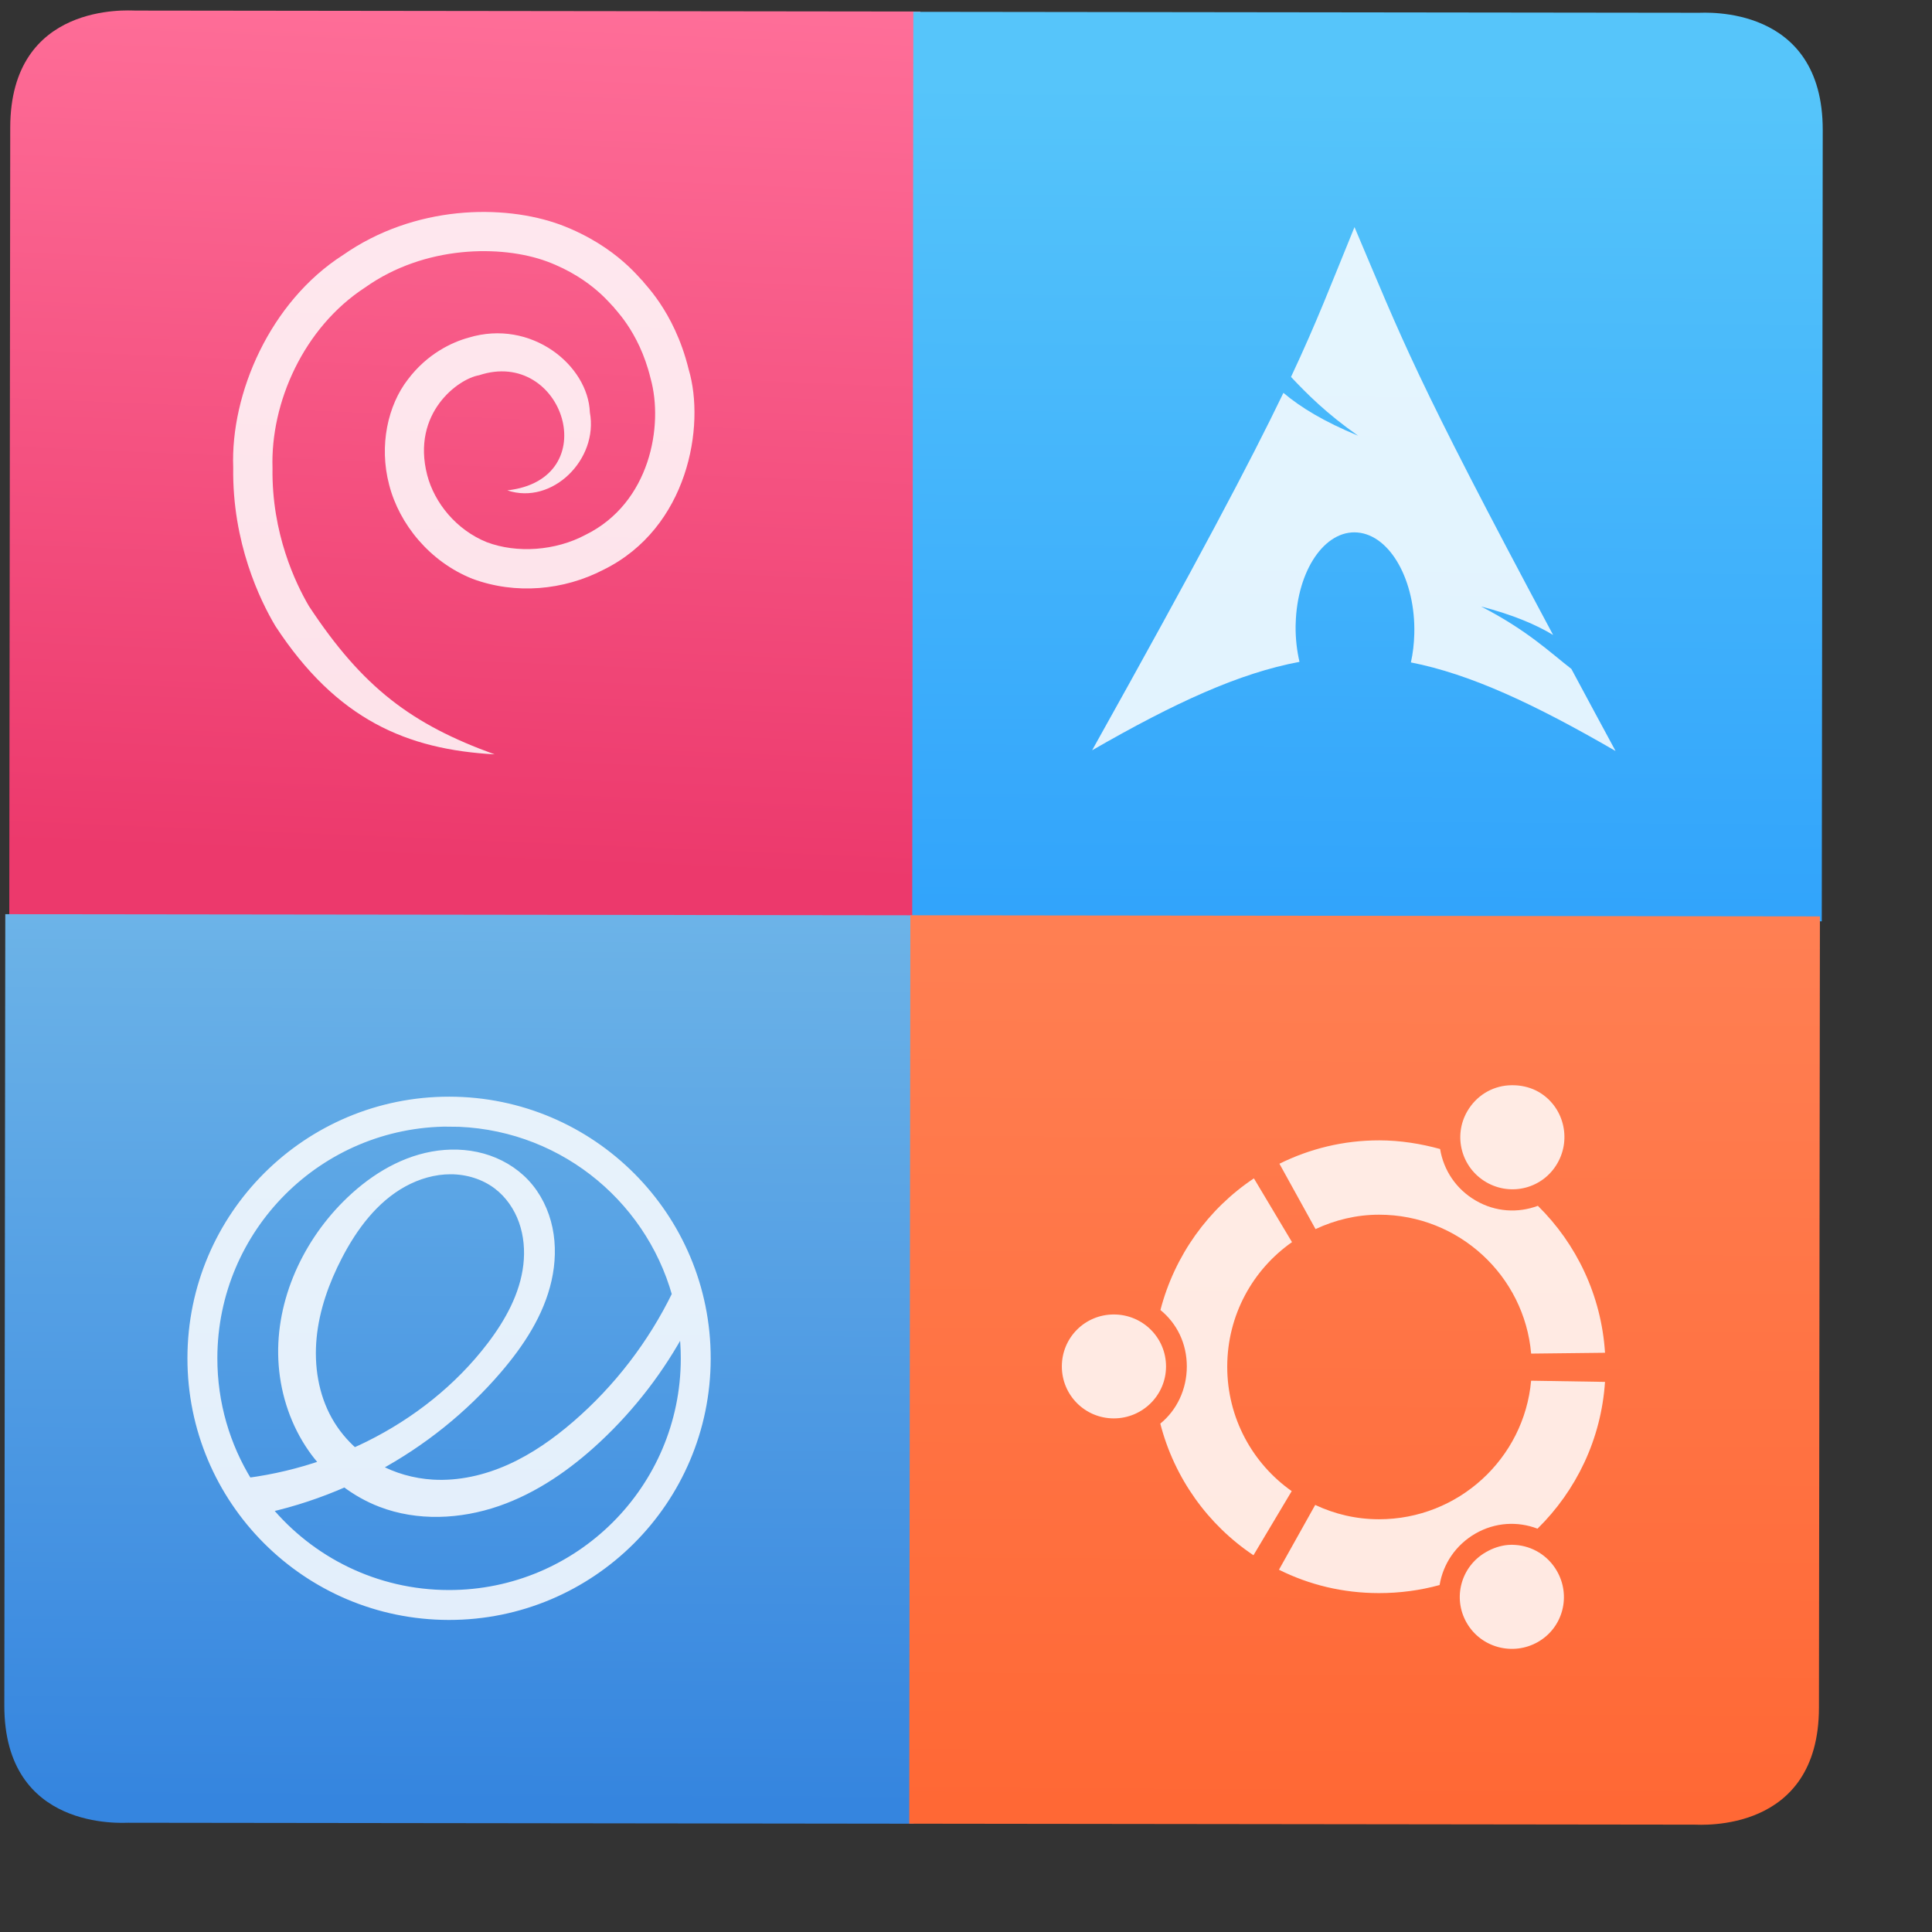 <?xml version="1.0" encoding="UTF-8" standalone="no"?>
<!-- Created with Inkscape (http://www.inkscape.org/) -->

<svg
   xmlns:ns2="http://ns.adobe.com/AdobeIllustrator/10.0/"
   xmlns:osb="http://www.openswatchbook.org/uri/2009/osb"
   xmlns:dc="http://purl.org/dc/elements/1.1/"
   xmlns:cc="http://creativecommons.org/ns#"
   xmlns:rdf="http://www.w3.org/1999/02/22-rdf-syntax-ns#"
   xmlns:svg="http://www.w3.org/2000/svg"
   xmlns="http://www.w3.org/2000/svg"
   xmlns:xlink="http://www.w3.org/1999/xlink"
   xmlns:sodipodi="http://sodipodi.sourceforge.net/DTD/sodipodi-0.dtd"
   xmlns:inkscape="http://www.inkscape.org/namespaces/inkscape"
   width="48"
   height="48"
   id="svg3070"
   version="1.1"
   inkscape:version="0.91 r13725"
   sodipodi:docname="multisystem.svg">
  <rect width="100%" height="100%" fill="#333333" stroke="none"/>
  <defs
     id="defs3072">
    <linearGradient
       id="linearGradient4319"
       inkscape:collect="always">
      <stop
         id="stop4321"
         offset="0"
         style="stop-color:#f16319;stop-opacity:1" />
      <stop
         id="stop4323"
         offset="1"
         style="stop-color:#feb600;stop-opacity:1" />
    </linearGradient>
    <linearGradient
       id="linearGradient4422-55">
      <stop
         style="stop-color:#f15f19;stop-opacity:1"
         offset="0"
         id="stop4424-5" />
      <stop
         style="stop-color:#fbb521;stop-opacity:1"
         offset="1"
         id="stop4426-0" />
    </linearGradient>
    <linearGradient
       id="linearGradient5078"
       inkscape:collect="always">
      <stop
         id="stop5080"
         offset="0"
         style="stop-color:#d73b00;stop-opacity:1" />
      <stop
         id="stop5082"
         offset="1"
         style="stop-color:#e05800;stop-opacity:1" />
    </linearGradient>
    <linearGradient
       id="linearGradient5061"
       inkscape:collect="always">
      <stop
         id="stop5063"
         offset="0"
         style="stop-color:#f15400;stop-opacity:1" />
      <stop
         id="stop5065"
         offset="1"
         style="stop-color:#fa8c00;stop-opacity:1" />
    </linearGradient>
    <linearGradient
       inkscape:collect="always"
       id="linearGradient7021">
      <stop
         style="stop-color:#dfe9f0;stop-opacity:1"
         offset="0"
         id="stop7023" />
      <stop
         style="stop-color:#ecf0f3;stop-opacity:1"
         offset="1"
         id="stop7025" />
    </linearGradient>
    <linearGradient
       inkscape:collect="always"
       id="linearGradient7106">
      <stop
         style="stop-color:#fe9501;stop-opacity:1"
         offset="0"
         id="stop7108" />
      <stop
         style="stop-color:#feb600;stop-opacity:1"
         offset="1"
         id="stop7110" />
    </linearGradient>
    <linearGradient
       gradientUnits="userSpaceOnUse"
       y2="146.964"
       x2="23.892"
       y1="265.837"
       x1="23.802"
       id="linearGradient4466"
       xlink:href="#linearGradient7106"
       inkscape:collect="always" />
    <linearGradient
       gradientUnits="userSpaceOnUse"
       y2="143.525"
       x2="191.545"
       y1="143.525"
       x1="95.462"
       id="linearGradient5018"
       xlink:href="#linearGradient7021"
       inkscape:collect="always" />
    <linearGradient
       y2="147.642"
       x2="3.419"
       y1="204.548"
       x1="0.967"
       gradientUnits="userSpaceOnUse"
       id="linearGradient4991"
       xlink:href="#linearGradient4581-9"
       inkscape:collect="always"
       gradientTransform="matrix(1.001,3.7631821e-5,3.7631794e-5,0.952,0.292,11.945)" />
    <linearGradient
       gradientUnits="userSpaceOnUse"
       y2="327.406"
       x2="136.146"
       y1="409.577"
       x1="148.619"
       id="linearGradient5106"
       xlink:href="#linearGradient7021"
       inkscape:collect="always" />
    <linearGradient
       gradientUnits="userSpaceOnUse"
       y2="91.673"
       x2="459.025"
       y1="150.231"
       x1="455.962"
       id="linearGradient5116"
       xlink:href="#linearGradient7021"
       inkscape:collect="always" />
    <linearGradient
       gradientUnits="userSpaceOnUse"
       y2="332.468"
       x2="359.039"
       y1="400.943"
       x1="363.384"
       id="linearGradient5126"
       xlink:href="#linearGradient5078"
       inkscape:collect="always" />
    <linearGradient
       inkscape:collect="always"
       xlink:href="#linearGradient5061"
       id="linearGradient4296"
       gradientUnits="userSpaceOnUse"
       x1="22.548"
       y1="266.997"
       x2="21.17"
       y2="148.123" />
    <linearGradient
       inkscape:collect="always"
       xlink:href="#linearGradient4319"
       id="linearGradient4317"
       x1="23.69"
       y1="264.74"
       x2="24.303"
       y2="154.706"
       gradientUnits="userSpaceOnUse" />
    <linearGradient
       osb:paint="gradient"
       id="linearGradient4207">
      <stop
         id="stop3371"
         offset="0"
         style="stop-color:#3498db;stop-opacity:1;" />
      <stop
         id="stop3373"
         offset="1"
         style="stop-color:#3498db;stop-opacity:0;" />
    </linearGradient>
    <linearGradient
       inkscape:collect="always"
       xlink:href="#linearGradient4711"
       id="linearGradient4579"
       gradientUnits="userSpaceOnUse"
       x1="23.69"
       y1="264.74"
       x2="24.303"
       y2="154.706" />
    <linearGradient
       inkscape:collect="always"
       xlink:href="#linearGradient4264"
       id="linearGradient4581"
       gradientUnits="userSpaceOnUse"
       x1="23.69"
       y1="264.74"
       x2="24.303"
       y2="154.706" />
    <linearGradient
       inkscape:collect="always"
       xlink:href="#linearGradient4501"
       id="linearGradient4583"
       gradientUnits="userSpaceOnUse"
       x1="23.69"
       y1="264.74"
       x2="24.303"
       y2="154.706" />
    <linearGradient
       id="linearGradient4581-9"
       inkscape:collect="always">
      <stop
         id="stop4583"
         offset="0"
         style="stop-color:#ec396c;stop-opacity:1" />
      <stop
         id="stop4585"
         offset="1"
         style="stop-color:#ff709a;stop-opacity:1" />
    </linearGradient>
    <linearGradient
       id="linearGradient4232">
      <stop
         style="stop-color:#3889e9;stop-opacity:1"
         offset="0"
         id="stop4234-0" />
      <stop
         style="stop-color:#5ea5fb;stop-opacity:1"
         offset="1"
         id="stop4236" />
    </linearGradient>
    <linearGradient
       gradientUnits="userSpaceOnUse"
       y2="517.798"
       x2="399.571"
       y1="545.798"
       x1="399.571"
       id="linearGradient3426"
       xlink:href="#linearGradient4232"
       inkscape:collect="always" />
    <style
       id="current-color-scheme"
       type="text/css">.ColorScheme-Text {
        color:#31363b;
      }
      .ColorScheme-Background{
        color:#eff0f1;
      }
      .ColorScheme-ViewText {
        color:#31363b;
      }
      .ColorScheme-ViewBackground{
        color:#fcfcfc;
      }
      .ColorScheme-ViewHover {
        color:#3daee9;
      }
      .ColorScheme-ViewFocus{
        color:#3daee9;
      }
      .ColorScheme-ButtonText {
        color:#31363b;
      }
      .ColorScheme-ButtonBackground{
        color:#eff0f1;
      }
      .ColorScheme-ButtonHover {
        color:#3daee9;
      }
      .ColorScheme-ButtonFocus{
        color:#3daee9;
      }</style>
    <style
       id="current-color-scheme-8"
       type="text/css">.ColorScheme-Text {
        color:#31363b;
      }
      .ColorScheme-Background{
        color:#eff0f1;
      }
      .ColorScheme-ViewText {
        color:#31363b;
      }
      .ColorScheme-ViewBackground{
        color:#fcfcfc;
      }
      .ColorScheme-ViewHover {
        color:#3daee9;
      }
      .ColorScheme-ViewFocus{
        color:#3daee9;
      }
      .ColorScheme-ButtonText {
        color:#31363b;
      }
      .ColorScheme-ButtonBackground{
        color:#eff0f1;
      }
      .ColorScheme-ButtonHover {
        color:#3daee9;
      }
      .ColorScheme-ButtonFocus{
        color:#3daee9;
      }</style>
    <style
       id="current-color-scheme-7"
       type="text/css">.ColorScheme-Text {
        color:#31363b;
      }
      .ColorScheme-Background{
        color:#eff0f1;
      }
      .ColorScheme-ViewText {
        color:#31363b;
      }
      .ColorScheme-ViewBackground{
        color:#fcfcfc;
      }
      .ColorScheme-ViewHover {
        color:#3daee9;
      }
      .ColorScheme-ViewFocus{
        color:#3daee9;
      }
      .ColorScheme-ButtonText {
        color:#31363b;
      }
      .ColorScheme-ButtonBackground{
        color:#eff0f1;
      }
      .ColorScheme-ButtonHover {
        color:#3daee9;
      }
      .ColorScheme-ButtonFocus{
        color:#3daee9;
      }</style>
    <style
       id="current-color-scheme-6"
       type="text/css">.ColorScheme-Text {
        color:#31363b;
      }
      .ColorScheme-Background{
        color:#eff0f1;
      }
      .ColorScheme-ViewText {
        color:#31363b;
      }
      .ColorScheme-ViewBackground{
        color:#fcfcfc;
      }
      .ColorScheme-ViewHover {
        color:#3daee9;
      }
      .ColorScheme-ViewFocus{
        color:#3daee9;
      }
      .ColorScheme-ButtonText {
        color:#31363b;
      }
      .ColorScheme-ButtonBackground{
        color:#eff0f1;
      }
      .ColorScheme-ButtonHover {
        color:#3daee9;
      }
      .ColorScheme-ButtonFocus{
        color:#3daee9;
      }</style>
    <style
       id="current-color-scheme-8-8"
       type="text/css">.ColorScheme-Text {
        color:#31363b;
      }
      .ColorScheme-Background{
        color:#eff0f1;
      }
      .ColorScheme-ViewText {
        color:#31363b;
      }
      .ColorScheme-ViewBackground{
        color:#fcfcfc;
      }
      .ColorScheme-ViewHover {
        color:#3daee9;
      }
      .ColorScheme-ViewFocus{
        color:#3daee9;
      }
      .ColorScheme-ButtonText {
        color:#31363b;
      }
      .ColorScheme-ButtonBackground{
        color:#eff0f1;
      }
      .ColorScheme-ButtonHover {
        color:#3daee9;
      }
      .ColorScheme-ButtonFocus{
        color:#3daee9;
      }</style>
    <style
       id="current-color-scheme-7-9"
       type="text/css">.ColorScheme-Text {
        color:#31363b;
      }
      .ColorScheme-Background{
        color:#eff0f1;
      }
      .ColorScheme-ViewText {
        color:#31363b;
      }
      .ColorScheme-ViewBackground{
        color:#fcfcfc;
      }
      .ColorScheme-ViewHover {
        color:#3daee9;
      }
      .ColorScheme-ViewFocus{
        color:#3daee9;
      }
      .ColorScheme-ButtonText {
        color:#31363b;
      }
      .ColorScheme-ButtonBackground{
        color:#eff0f1;
      }
      .ColorScheme-ButtonHover {
        color:#3daee9;
      }
      .ColorScheme-ButtonFocus{
        color:#3daee9;
      }</style>
    <linearGradient
       inkscape:collect="always"
       id="linearGradient4711">
      <stop
         style="stop-color:#3585df;stop-opacity:1"
         offset="0"
         id="stop4713" />
      <stop
         style="stop-color:#a0dff0;stop-opacity:1"
         offset="1"
         id="stop4715" />
    </linearGradient>
    <linearGradient
       inkscape:collect="always"
       xlink:href="#linearGradient4711"
       id="linearGradient4717"
       x1="413.312"
       y1="-547.806"
       x2="413.312"
       y2="-499.796"
       gradientUnits="userSpaceOnUse" />
    <linearGradient
       gradientUnits="userSpaceOnUse"
       y2="517.798"
       x2="399.571"
       y1="545.798"
       x1="399.571"
       id="linearGradient3426-4"
       xlink:href="#linearGradient4232"
       inkscape:collect="always" />
    <style
       id="current-color-scheme-2"
       type="text/css">.ColorScheme-Text {
        color:#31363b;
      }
      .ColorScheme-Background{
        color:#eff0f1;
      }
      .ColorScheme-ViewText {
        color:#31363b;
      }
      .ColorScheme-ViewBackground{
        color:#fcfcfc;
      }
      .ColorScheme-ViewHover {
        color:#3daee9;
      }
      .ColorScheme-ViewFocus{
        color:#3daee9;
      }
      .ColorScheme-ButtonText {
        color:#31363b;
      }
      .ColorScheme-ButtonBackground{
        color:#eff0f1;
      }
      .ColorScheme-ButtonHover {
        color:#3daee9;
      }
      .ColorScheme-ButtonFocus{
        color:#3daee9;
      }</style>
    <style
       id="current-color-scheme-8-0"
       type="text/css">.ColorScheme-Text {
        color:#31363b;
      }
      .ColorScheme-Background{
        color:#eff0f1;
      }
      .ColorScheme-ViewText {
        color:#31363b;
      }
      .ColorScheme-ViewBackground{
        color:#fcfcfc;
      }
      .ColorScheme-ViewHover {
        color:#3daee9;
      }
      .ColorScheme-ViewFocus{
        color:#3daee9;
      }
      .ColorScheme-ButtonText {
        color:#31363b;
      }
      .ColorScheme-ButtonBackground{
        color:#eff0f1;
      }
      .ColorScheme-ButtonHover {
        color:#3daee9;
      }
      .ColorScheme-ButtonFocus{
        color:#3daee9;
      }</style>
    <style
       id="current-color-scheme-7-2"
       type="text/css">.ColorScheme-Text {
        color:#31363b;
      }
      .ColorScheme-Background{
        color:#eff0f1;
      }
      .ColorScheme-ViewText {
        color:#31363b;
      }
      .ColorScheme-ViewBackground{
        color:#fcfcfc;
      }
      .ColorScheme-ViewHover {
        color:#3daee9;
      }
      .ColorScheme-ViewFocus{
        color:#3daee9;
      }
      .ColorScheme-ButtonText {
        color:#31363b;
      }
      .ColorScheme-ButtonBackground{
        color:#eff0f1;
      }
      .ColorScheme-ButtonHover {
        color:#3daee9;
      }
      .ColorScheme-ButtonFocus{
        color:#3daee9;
      }</style>
    <linearGradient
       inkscape:collect="always"
       id="linearGradient4264">
      <stop
         style="stop-color:#0a80fd;stop-opacity:1"
         offset="0"
         id="stop4266" />
      <stop
         style="stop-color:#56c5fa;stop-opacity:1"
         offset="1"
         id="stop4268" />
    </linearGradient>
    <linearGradient
       gradientUnits="userSpaceOnUse"
       y2="517.798"
       x2="399.571"
       y1="545.798"
       x1="399.571"
       id="linearGradient3426-2"
       xlink:href="#linearGradient4232"
       inkscape:collect="always" />
    <style
       id="current-color-scheme-4"
       type="text/css">.ColorScheme-Text {
        color:#31363b;
      }
      .ColorScheme-Background{
        color:#eff0f1;
      }
      .ColorScheme-ViewText {
        color:#31363b;
      }
      .ColorScheme-ViewBackground{
        color:#fcfcfc;
      }
      .ColorScheme-ViewHover {
        color:#3daee9;
      }
      .ColorScheme-ViewFocus{
        color:#3daee9;
      }
      .ColorScheme-ButtonText {
        color:#31363b;
      }
      .ColorScheme-ButtonBackground{
        color:#eff0f1;
      }
      .ColorScheme-ButtonHover {
        color:#3daee9;
      }
      .ColorScheme-ButtonFocus{
        color:#3daee9;
      }</style>
    <style
       id="current-color-scheme-8-9"
       type="text/css">.ColorScheme-Text {
        color:#31363b;
      }
      .ColorScheme-Background{
        color:#eff0f1;
      }
      .ColorScheme-ViewText {
        color:#31363b;
      }
      .ColorScheme-ViewBackground{
        color:#fcfcfc;
      }
      .ColorScheme-ViewHover {
        color:#3daee9;
      }
      .ColorScheme-ViewFocus{
        color:#3daee9;
      }
      .ColorScheme-ButtonText {
        color:#31363b;
      }
      .ColorScheme-ButtonBackground{
        color:#eff0f1;
      }
      .ColorScheme-ButtonHover {
        color:#3daee9;
      }
      .ColorScheme-ButtonFocus{
        color:#3daee9;
      }</style>
    <style
       id="current-color-scheme-7-1"
       type="text/css">.ColorScheme-Text {
        color:#31363b;
      }
      .ColorScheme-Background{
        color:#eff0f1;
      }
      .ColorScheme-ViewText {
        color:#31363b;
      }
      .ColorScheme-ViewBackground{
        color:#fcfcfc;
      }
      .ColorScheme-ViewHover {
        color:#3daee9;
      }
      .ColorScheme-ViewFocus{
        color:#3daee9;
      }
      .ColorScheme-ButtonText {
        color:#31363b;
      }
      .ColorScheme-ButtonBackground{
        color:#eff0f1;
      }
      .ColorScheme-ButtonHover {
        color:#3daee9;
      }
      .ColorScheme-ButtonFocus{
        color:#3daee9;
      }</style>
    <linearGradient
       id="linearGradient4501">
      <stop
         id="stop4503"
         offset="0"
         style="stop-color:#ff6835;stop-opacity:1" />
      <stop
         id="stop4505"
         offset="1"
         style="stop-color:#ff956f;stop-opacity:1" />
    </linearGradient>
  </defs>
  <sodipodi:namedview
     id="base"
     pagecolor="#5a5a5a"
     bordercolor="#ffffff"
     borderopacity="1"
     inkscape:pageopacity="0"
     inkscape:pageshadow="2"
     inkscape:zoom="4.9087225"
     inkscape:cx="-0.55012108"
     inkscape:cy="19.209447"
     inkscape:document-units="px"
     inkscape:current-layer="g4399"
     showgrid="false"
     inkscape:window-width="1366"
     inkscape:window-height="633"
     inkscape:window-x="0"
     inkscape:window-y="33"
     inkscape:window-maximized="1"
     inkscape:snap-bbox="true"
     inkscape:bbox-nodes="true"
     inkscape:object-nodes="true"
     showborder="false"
     inkscape:showpageshadow="false">
    <inkscape:grid
       type="xygrid"
       id="grid3078"
       empspacing="5"
       visible="true"
       enabled="true"
       snapvisiblegridlinesonly="true" />
  </sodipodi:namedview>
  <g
     inkscape:label="Layer 1"
     inkscape:groupmode="layer"
     id="layer1"
     transform="translate(0,-1004.362)">
    <g
       id="g4834"
       transform="matrix(0.928,-0.004,0.004,0.928,-1.688,74.697)">
      <g
         id="g4300"
         transform="matrix(0.949,-0.314,0.314,0.949,-322.173,59.719)">
        <g
           id="g4366"
           transform="translate(61.479,17.667)">
          <g
             id="g4375"
             transform="matrix(0.237,-0.024,0.024,0.237,-39.614,771.519)">
            <g
               id="g4384"
               transform="matrix(1,-0.021,0.021,1,-21.155,-1.691)">
              <g
                 id="g4399"
                 transform="matrix(0.998,0.07,-0.07,0.998,67.6,7.085)">
                <g
                   id="g4468"
                   transform="translate(219.428,64.723)">
                  <g
                     inkscape:label="Layer 1"
                     id="layer1-57"
                     transform="matrix(4.207,1.665,-1.665,4.207,-1157.173,-1951.769)">
                    <g
                       id="g4470"
                       transform="matrix(1.338,-0.32,0.32,1.338,-356.737,-37.003)">
                      <g
                         id="g7486"
                         transform="matrix(0.262,0.026,-0.026,0.262,404.047,465.901)">
                        <g
                           id="g7427"
                           transform="translate(-0.075,0.546)" />
                        <g
                           id="g4236"
                           transform="matrix(0.988,0.135,-0.135,0.991,25.55,-23.97)" />
                      </g>
                    </g>
                  </g>
                </g>
                <g
                   id="g4628">
                  <g
                     transform="matrix(1.643,0.649,-0.651,1.648,3.675,635.486)"
                     id="g5130"
                     style="">
                    <g
                       id="g4318"
                       transform="matrix(1.001,3.7631829e-5,3.7631796e-5,0.952,0.036,12.795)">
                      <g
                         id="g4976"
                         transform="translate(8.8153341e-4,-1.161)">
                        <g
                           style="fill:url(#linearGradient4466);fill-opacity:1"
                           id="g4455" />
                        <g
                           id="g5048"
                           style="fill:url(#linearGradient4296);fill-opacity:1" />
                      </g>
                    </g>
                    <g
                       transform="matrix(1.044,0,0,1.044,-2.159,-11.709)"
                       id="g4198">
                      <path
                         style="opacity:1;fill:url(#linearGradient4991);fill-opacity:1.0;fill-rule:evenodd;stroke:none;stroke-width:2.764px;stroke-linecap:butt;stroke-linejoin:miter;stroke-opacity:1"
                         d="m -23.525,154.669 47.829,0.036 -0.042,55.168 -55.437,-0.042 0.036,-48.054 c 0.006,-7.638 7.211,-7.109 7.614,-7.108 z"
                         id="path4271-0"
                         inkscape:connector-curvature="0"
                         sodipodi:nodetypes="ccccccc" />
                      <g
                         id="g4306"
                         style="fill:url(#linearGradient4317);fill-opacity:1">
                        <path
                           style="opacity:1;fill:url(#linearGradient4579);fill-opacity:1.0;fill-rule:evenodd;stroke:none;stroke-width:2.764px;stroke-linecap:butt;stroke-linejoin:miter;stroke-opacity:1"
                           d="m -23.877,265.806 47.759,0.036 0.044,-57.957 -55.357,-0.042 -0.038,50.483 c -0.006,8.025 7.189,7.479 7.592,7.479 z"
                           id="path4271"
                           inkscape:connector-curvature="0"
                           sodipodi:nodetypes="ccccccc"
                           transform="matrix(1.001,3.7631819e-5,3.7631809e-5,0.952,0.037,11.69)" />
                        <path
                           style="opacity:1;fill:url(#linearGradient4581);fill-opacity:1.0;fill-rule:evenodd;stroke:none;stroke-width:2.764px;stroke-linecap:butt;stroke-linejoin:miter;stroke-opacity:1"
                           d="m 71.569,150.28 -47.759,-0.036 -0.044,57.957 55.357,0.042 0.038,-50.483 c 0.006,-8.025 -7.189,-7.479 -7.592,-7.479 z"
                           id="path4271-0-9"
                           inkscape:connector-curvature="0"
                           sodipodi:nodetypes="ccccccc"
                           transform="matrix(1.001,3.7631819e-5,3.7631809e-5,0.952,0.037,11.69)" />
                        <path
                           sodipodi:nodetypes="ccccccc"
                           inkscape:connector-curvature="0"
                           id="path4271-4"
                           d="m 71.368,265.877 -47.759,-0.036 0.044,-57.957 55.357,0.042 -0.038,50.483 c -0.006,8.025 -7.201,7.468 -7.603,7.468 z"
                           style="opacity:1;fill:url(#linearGradient4583);fill-opacity:1.0;fill-rule:evenodd;stroke:none;stroke-width:2.764px;stroke-linecap:butt;stroke-linejoin:miter;stroke-opacity:1"
                           transform="matrix(1.001,3.7631819e-5,3.7631809e-5,0.952,0.037,11.69)" />
                      </g>
                      <g
                         id="text4252"
                         style="font-style:normal;font-variant:normal;font-weight:bold;font-stretch:normal;font-size:153.494px;line-height:125%;font-family:Sans;-inkscape-font-specification:'Sans, Bold';text-align:start;letter-spacing:0px;word-spacing:0px;writing-mode:lr-tb;text-anchor:start;fill:url(#linearGradient5018);fill-opacity:1;stroke:none;stroke-width:5.233px;stroke-linecap:butt;stroke-linejoin:miter;stroke-opacity:1"
                         transform="matrix(0.264,2.0057633e-4,-1.9999046e-4,0.263,-41.139,144.437)"
                         inkscape:transform-center-x="-2.4087608"
                         inkscape:transform-center-y="-0.13382004" />
                      <g
                         id="text4252-4"
                         style="font-style:normal;font-variant:normal;font-weight:bold;font-stretch:normal;font-size:127.029px;line-height:125%;font-family:Sans;-inkscape-font-specification:'Sans, Bold';text-align:start;letter-spacing:0px;word-spacing:0px;writing-mode:lr-tb;text-anchor:start;fill:url(#linearGradient5116);fill-opacity:1;stroke:none;stroke-width:4.331px;stroke-linecap:butt;stroke-linejoin:miter;stroke-opacity:1"
                         transform="matrix(0.219,1.6599352e-4,-2.4165613e-4,0.318,-49.449,142.58)" />
                      <g
                         id="text4252-2"
                         style="font-style:normal;font-variant:normal;font-weight:bold;font-stretch:normal;font-size:153.494px;line-height:125%;font-family:Sans;-inkscape-font-specification:'Sans, Bold';text-align:start;letter-spacing:0px;word-spacing:0px;writing-mode:lr-tb;text-anchor:start;fill:url(#linearGradient5106);fill-opacity:1;stroke:none;stroke-width:5.233px;stroke-linecap:butt;stroke-linejoin:miter;stroke-opacity:1"
                         transform="matrix(0.264,2.0057633e-4,-1.9999046e-4,0.263,-41.412,139.71)" />
                      <g
                         id="text4252-0"
                         style="font-style:normal;font-variant:normal;font-weight:bold;font-stretch:normal;font-size:153.494px;line-height:125%;font-family:Sans;-inkscape-font-specification:'Sans, Bold';text-align:start;letter-spacing:0px;word-spacing:0px;writing-mode:lr-tb;text-anchor:start;fill:url(#linearGradient5126);fill-opacity:1;stroke:none;stroke-width:5.233px;stroke-linecap:butt;stroke-linejoin:miter;stroke-opacity:1"
                         transform="matrix(0.264,2.0057633e-4,-1.9999046e-4,0.263,-45.687,140.824)" />
                    </g>
                  </g>
                  <g
                     inkscape:label="Layer 1"
                     id="layer1-62"
                     transform="matrix(1.728,0.684,-0.684,1.728,-411.748,-128.165)"
                     style="">
                    <g
                       id="g4471"
                       transform="matrix(1.093,0,0,1.093,33.31,-50.486)">
                      <g
                         inkscape:label="Layer 1"
                         id="layer1-39"
                         transform="matrix(1.544,0,0,1.544,-275.384,-295.809)" />
                      <g
                         id="g4320-8"
                         transform="matrix(0.984,0,0,0.984,5.565,8.395)"
                         style="stroke:none">
                        <g
                           style="stroke:none;stroke-width:1.3;stroke-miterlimit:4;stroke-dasharray:none;stroke-opacity:1"
                           transform="matrix(1.544,0,0,1.544,-275.175,-295.739)"
                           inkscape:label="Layer 1"
                           id="layer1-3-3">
                          <circle
                             r="0"
                             cy="531.798"
                             cx="400.571"
                             id="ellipse4233-7"
                             style="opacity:1;fill:url(#linearGradient3426-2);fill-opacity:1;stroke:none;stroke-width:1.3;stroke-miterlimit:4;stroke-dasharray:none;stroke-dashoffset:0;stroke-opacity:1" />
                        </g>
                      </g>
                      <g
                         transform="matrix(0.915,0,0,0.915,-162.893,-245.511)"
                         id="layer1-2-39"
                         style="fill:#e9afaf;fill-opacity:1">
                        <g
                           transform="translate(-120.106,41.913)"
                           id="layer1-6"
                           style="fill:#e9afaf;fill-opacity:1">
                          <path
                             inkscape:connector-curvature="0"
                             style="fill:#ffffff;fill-opacity:0.85"
                             id="rect4244"
                             d="m 682.116,784.322 c -0.156,-0.01 -0.309,-0.008 -0.461,0.002 -1.008,0.071 -1.942,0.63 -2.486,1.572 -0.867,1.505 -0.348,3.418 1.16,4.288 1.505,0.867 3.421,0.363 4.288,-1.147 0.87,-1.501 0.372,-3.449 -1.134,-4.317 -0.424,-0.244 -0.901,-0.369 -1.368,-0.398 z m -8.261,3.336 c -2.176,0 -4.211,0.514 -6.037,1.42 l 2.187,3.948 c 1.178,-0.55 2.468,-0.874 3.85,-0.874 4.81,0 8.779,3.68 9.193,8.386 l 4.465,-0.056 c -0.223,-3.468 -1.74,-6.588 -4.069,-8.878 -1.199,0.45 -2.561,0.381 -3.756,-0.313 -1.195,-0.691 -1.95,-1.846 -2.158,-3.114 -1.165,-0.32 -2.41,-0.519 -3.676,-0.519 z m -7.579,2.307 c -2.757,1.841 -4.788,4.666 -5.641,7.964 0.998,0.811 1.599,2.025 1.599,3.414 0,1.38 -0.599,2.638 -1.599,3.454 0.853,3.297 2.884,6.11 5.641,7.95 l 2.307,-3.879 c -2.366,-1.663 -3.906,-4.413 -3.906,-7.526 0,-3.116 1.54,-5.863 3.906,-7.526 z m -8.456,8.237 c -1.742,0 -3.141,1.399 -3.141,3.141 0,1.736 1.399,3.141 3.141,3.141 1.743,0 3.157,-1.406 3.157,-3.141 0,-1.742 -1.414,-3.141 -3.157,-3.141 z m 25.228,3.975 c -0.414,4.698 -4.384,8.386 -9.193,8.386 -1.383,0 -2.672,-0.31 -3.85,-0.861 l -2.187,3.919 c 1.825,0.909 3.861,1.406 6.037,1.406 1.266,0 2.51,-0.169 3.676,-0.492 0.207,-1.267 0.961,-2.418 2.158,-3.112 1.198,-0.691 2.557,-0.758 3.756,-0.302 2.329,-2.294 3.846,-5.407 4.069,-8.878 z m -1.379,9.929 c -0.456,0.039 -0.916,0.19 -1.339,0.436 -1.508,0.864 -2.027,2.773 -1.16,4.275 0.87,1.51 2.808,2.016 4.315,1.149 1.507,-0.869 2.004,-2.785 1.134,-4.29 -0.544,-0.942 -1.491,-1.499 -2.5,-1.57 -0.151,-0.013 -0.298,-0.013 -0.449,0 z" />
                        </g>
                      </g>
                    </g>
                  </g>
                  <g
                     inkscape:label="Layer 1"
                     id="layer1-1"
                     transform="matrix(2.025,0.802,-0.802,2.025,-439.249,-421.434)"
                     style="">
                    <g
                       id="g4471-8"
                       transform="matrix(1.093,0,0,1.093,33.31,-50.486)">
                      <g
                         inkscape:label="Layer 1"
                         id="layer1-39-2"
                         transform="matrix(1.544,0,0,1.544,-275.384,-295.809)" />
                      <g
                         id="g4320-3"
                         transform="matrix(0.984,0,0,0.984,5.565,8.395)"
                         style="stroke:none">
                        <g
                           style="stroke:none;stroke-width:1.3;stroke-miterlimit:4;stroke-dasharray:none;stroke-opacity:1"
                           transform="matrix(1.544,0,0,1.544,-275.175,-295.739)"
                           inkscape:label="Layer 1"
                           id="layer1-3">
                          <circle
                             r="0"
                             cy="531.798"
                             cx="400.571"
                             id="ellipse4233-8"
                             style="opacity:1;fill:url(#linearGradient3426-4);fill-opacity:1;stroke:none;stroke-width:1.3;stroke-miterlimit:4;stroke-dasharray:none;stroke-dashoffset:0;stroke-opacity:1" />
                        </g>
                      </g>
                      <g
                         transform="matrix(0.915,0,0,0.915,-162.985,-245.511)"
                         id="layer1-2"
                         style="fill:#ffffff;fill-opacity:0.85">
                        <g
                           transform="translate(-120.106,41.913)"
                           id="layer1-6-24"
                           style="fill:#ffffff;fill-opacity:0.85">
                          <path
                             d="m 673.991,786.067 c -1.202,2.947 -1.927,4.875 -3.265,7.734 0.82,0.87 1.828,1.883 3.463,3.027 -1.758,-0.724 -2.958,-1.45 -3.854,-2.204 -1.713,3.574 -4.396,8.665 -9.842,18.449 4.28,-2.471 7.597,-3.994 10.69,-4.575 -0.133,-0.571 -0.208,-1.189 -0.203,-1.833 l 0.004,-0.137 c 0.068,-2.742 1.494,-4.851 3.184,-4.707 1.69,0.143 3.003,2.483 2.935,5.225 -0.013,0.516 -0.071,1.012 -0.173,1.473 3.058,0.598 6.341,2.118 10.563,4.555 -0.833,-1.533 -1.576,-2.914 -2.285,-4.23 -1.118,-0.866 -2.284,-1.994 -4.662,-3.215 1.635,0.425 2.805,0.915 3.717,1.463 -7.215,-13.433 -7.799,-15.218 -10.273,-21.024 z"
                             style="fill:#ffffff;fill-opacity:0.85;fill-rule:evenodd;enable-background:new"
                             id="path4071"
                             inkscape:connector-curvature="0" />
                        </g>
                      </g>
                    </g>
                  </g>
                  <g
                     inkscape:label="Layer 1"
                     id="layer1-75"
                     transform="matrix(1.815,0.719,-0.719,1.815,-486.791,-318.545)">
                    <g
                       id="g4471-4"
                       transform="matrix(1.093,0,0,1.093,33.31,-50.486)">
                      <g
                         inkscape:label="Layer 1"
                         id="layer1-39-0"
                         transform="matrix(1.544,0,0,1.544,-275.384,-295.809)" />
                      <g
                         id="g4320"
                         transform="matrix(0.984,0,0,0.984,5.565,8.395)"
                         style="stroke:none">
                        <g
                           style="stroke:none;stroke-width:1.3;stroke-miterlimit:4;stroke-dasharray:none;stroke-opacity:1"
                           transform="matrix(1.544,0,0,1.544,-275.175,-295.739)"
                           inkscape:label="Layer 1"
                           id="layer1-3-0">
                          <circle
                             r="0"
                             cy="531.798"
                             cx="400.571"
                             id="ellipse4233"
                             style="opacity:1;fill:url(#linearGradient3426);fill-opacity:1;stroke:none;stroke-width:1.3;stroke-miterlimit:4;stroke-dasharray:none;stroke-dashoffset:0;stroke-opacity:1" />
                        </g>
                      </g>
                      <g
                         transform="matrix(0.915,0,0,0.915,-162.893,-245.511)"
                         id="layer1-2-3"
                         style="fill:#ffffff;fill-opacity:0.85">
                        <g
                           transform="translate(-120.106,41.913)"
                           id="layer1-6-2"
                           style="fill:#ffffff;fill-opacity:0.85">
                          <g
                             id="g3015"
                             transform="matrix(0.336,0,0,0.332,653.006,780.039)"
                             style="fill:#ffffff;fill-opacity:0.85">
                            <g
                               id="g7930"
                               transform="translate(19.557,19.715)"
                               style="fill:#ffffff;fill-opacity:0.85">
                              <g
                                 transform="matrix(3.589,0,0,3.633,-1240.284,-1846.115)"
                                 id="layer1-5-0"
                                 inkscape:label="Layer 1"
                                 style="fill:#ffffff;fill-opacity:0.85">
                                <g
                                   transform="matrix(0.494,0,0,0.494,320.791,483.109)"
                                   id="g4165"
                                   style="overflow:visible;fill:#ffffff;fill-opacity:0.85">
                                <g
                                   style="fill:#ffffff;fill-opacity:0.85"
                                   id="Layer_1"
                                   ns2:layer="yes"
                                   ns2:dimmedPercent="50"
                                   ns2:rgbTrio="#4F008000FFFF">
                                <g
                                   style="fill:#ffffff;fill-opacity:0.85"
                                   id="g4153">
                                <path
                                   style="fill:#ffffff;fill-opacity:0.85"
                                   inkscape:connector-curvature="0"
                                   ns2:knockout="Off"
                                   d="M 76.133,102.374 C 68.136,99.497 63.386,95.966 58.178,88.086 56.9,85.915 54.55,81.07 54.639,74.746 c -0.208,-6.305 2.978,-13.57 8.924,-17.447 5.742,-4.092 13.152,-4.153 17.56,-2.537 4.547,1.688 6.391,4.5 6.443,4.366 -0.139,0.035 2.436,2.201 3.584,6.916 1.279,4.532 -0.02,12.044 -6.271,15.12 -2.875,1.541 -6.609,1.82 -9.537,0.718 -2.928,-1.181 -5.053,-3.774 -5.761,-6.483 -1.543,-5.981 2.995,-9.296 4.997,-9.636 8.145,-2.716 12.27,10.03 2.744,11.114 4.342,1.45 8.818,-3.006 7.967,-7.545 -0.172,-4.54 -5.668,-9.046 -11.73,-7.199 -1.583,0.437 -3.98,1.548 -5.856,4.047 -1.924,2.484 -2.797,6.377 -1.797,10.161 0.975,3.805 3.94,7.447 8.07,9.084 4.172,1.539 8.817,1.099 12.653,-0.897 8.189,-4.051 9.828,-13.922 8.201,-19.353 -1.436,-5.837 -4.607,-8.51 -4.443,-8.551 -0.059,0.159 -2.34,-3.309 -7.977,-5.414 -5.512,-2.01 -14.106,-1.868 -20.987,2.957 -7.042,4.516 -10.857,13.39 -10.58,20.542 -0.095,7.263 2.612,12.822 4.089,15.293 5.954,9.08 12.776,11.918 21.201,12.372"
                                   id="path4159" />
                                </g>
                                </g>
                                </g>
                              </g>
                            </g>
                          </g>
                        </g>
                      </g>
                    </g>
                  </g>
                  <g
                     inkscape:label="Layer 1"
                     id="layer1-982"
                     transform="matrix(1.655,0.655,-0.655,1.655,-493.242,-115.916)">
                    <g
                       id="g4471-2"
                       transform="matrix(1.093,0,0,1.093,33.31,-50.486)">
                      <g
                         inkscape:label="Layer 1"
                         id="layer1-39-7"
                         transform="matrix(1.544,0,0,1.544,-275.384,-295.809)" />
                      <g
                         id="g4320-5"
                         transform="matrix(0.984,0,0,0.984,5.565,8.395)"
                         style="stroke:none" />
                      <g
                         transform="matrix(0.977,0,0,0.977,-61.504,7.697)"
                         id="layer1-4-3"
                         inkscape:label="Layer 1"
                         style="opacity:0.85">
                        <g
                           id="g4094"
                           transform="matrix(0.317,0,0,0.317,393.942,216.754)"
                           style="fill:#ffffff;fill-opacity:1;stroke:#ffffff;stroke-width:1.578;stroke-miterlimit:4;stroke-dasharray:none;stroke-opacity:1">
                          <path
                             style="fill:#ffffff;fill-opacity:1;stroke:#ffffff;stroke-width:1.578;stroke-miterlimit:4;stroke-dasharray:none;stroke-opacity:1"
                             id="path4096"
                             inkscape:connector-curvature="0"
                             d="m 64,940.362 c -26.51,0 -48,21.49 -48,48 0,26.51 21.49,48 48,48 26.51,0 48,-21.49 48,-48 0,-26.51 -21.49,-48 -48,-48 z m 0,4 c 20.155,0 37.145,13.552 42.355,32.04 -4.488,9.256 -10.873,17.59 -18.65,24.325 -3.736,3.235 -7.815,6.119 -12.32,8.15 -4.505,2.031 -9.461,3.183 -14.395,2.9 -3.707,-0.213 -7.369,-1.245 -10.615,-3.045 8.603,-4.662 16.366,-10.877 22.72,-18.32 4.171,-4.885 7.82,-10.437 9.225,-16.705 0.703,-3.134 0.822,-6.416 0.165,-9.56 -0.657,-3.144 -2.11,-6.14 -4.31,-8.48 -2.149,-2.286 -4.97,-3.906 -7.995,-4.74 -3.025,-0.834 -6.243,-0.899 -9.33,-0.335 -6.173,1.128 -11.685,4.716 -16.105,9.17 -7.792,7.851 -12.609,18.929 -11.725,29.955 0.442,5.513 2.289,10.93 5.455,15.465 0.707,1.012 1.484,1.976 2.315,2.89 -4.612,1.614 -9.387,2.763 -14.23,3.41 -4.158,-6.719 -6.56,-14.638 -6.56,-23.12 0,-24.301 19.699,-44 44,-44 z m 0.28,8.89 c 3.093,0.004 6.207,0.941 8.675,2.805 2.223,1.68 3.871,4.07 4.805,6.695 0.934,2.625 1.174,5.477 0.855,8.245 -0.637,5.537 -3.43,10.614 -6.805,15.05 -5.975,7.854 -13.917,14.14 -22.75,18.54 -0.904,0.45 -1.823,0.878 -2.745,1.29 -1.922,-1.682 -3.569,-3.677 -4.825,-5.9 -2.624,-4.646 -3.489,-10.164 -2.98,-15.475 0.509,-5.311 2.332,-10.43 4.78,-15.17 2.839,-5.496 6.708,-10.702 12.125,-13.69 2.708,-1.494 5.772,-2.394 8.865,-2.39 z m 43.325,29.22 c 0.258,1.927 0.395,3.893 0.395,5.89 0,24.301 -19.699,44 -44,44 -13.647,0 -25.844,-6.213 -33.915,-15.965 4.981,-1.131 9.85,-2.756 14.52,-4.825 2.042,1.555 4.298,2.831 6.695,3.75 6.904,2.647 14.743,2.264 21.73,-0.155 6.987,-2.419 13.183,-6.761 18.585,-11.81 6.435,-6.015 11.86,-13.105 15.99,-20.885 z" />
                        </g>
                      </g>
                    </g>
                  </g>
                </g>
              </g>
            </g>
          </g>
        </g>
      </g>
    </g>
  </g>
  <style
     type="text/css"
     id="style26">
	.specularity {opacity:0.5;}
	.low-specularity {opacity:0.25;}
	.full-specularity {opacity:1;}
	.black {fill:#000000;}
	.white {fill:#ffffff;}
	.outline-big {stroke-width:16;stroke:none;opacity:0.1;fill:none;}
	.outline-small {stroke-width:8;stroke:none;opacity:0.2;fill:none;}
	.stroke-highlight {fill:none;stroke:none;opacity:0.2;}
       	.base-shadow 	{fill:black;opacity:75;}
	</style>
  <style
     type="text/css"
     id="style26-7">
	.specularity {opacity:0.5;}
	.low-specularity {opacity:0.25;}
	.full-specularity {opacity:1;}
	.black {fill:#000000;}
	.white {fill:#ffffff;}
	.outline-big {stroke-width:16;stroke:none;opacity:0.1;fill:none;}
	.outline-small {stroke-width:8;stroke:none;opacity:0.2;fill:none;}
	.stroke-highlight {fill:none;stroke:none;opacity:0.2;}
       	.base-shadow 	{fill:black;opacity:75;}
	</style>
  <style
     id="style26-9"
     type="text/css">
	.specularity {opacity:0.5;}
	.low-specularity {opacity:0.25;}
	.full-specularity {opacity:1;}
	.black {fill:#000000;}
	.white {fill:#ffffff;}
	.outline-big {stroke-width:16;stroke:none;opacity:0.1;fill:none;}
	.outline-small {stroke-width:8;stroke:none;opacity:0.2;fill:none;}
	.stroke-highlight {fill:none;stroke:none;opacity:0.2;}
       	.base-shadow 	{fill:black;opacity:75;}
	</style>
</svg>

